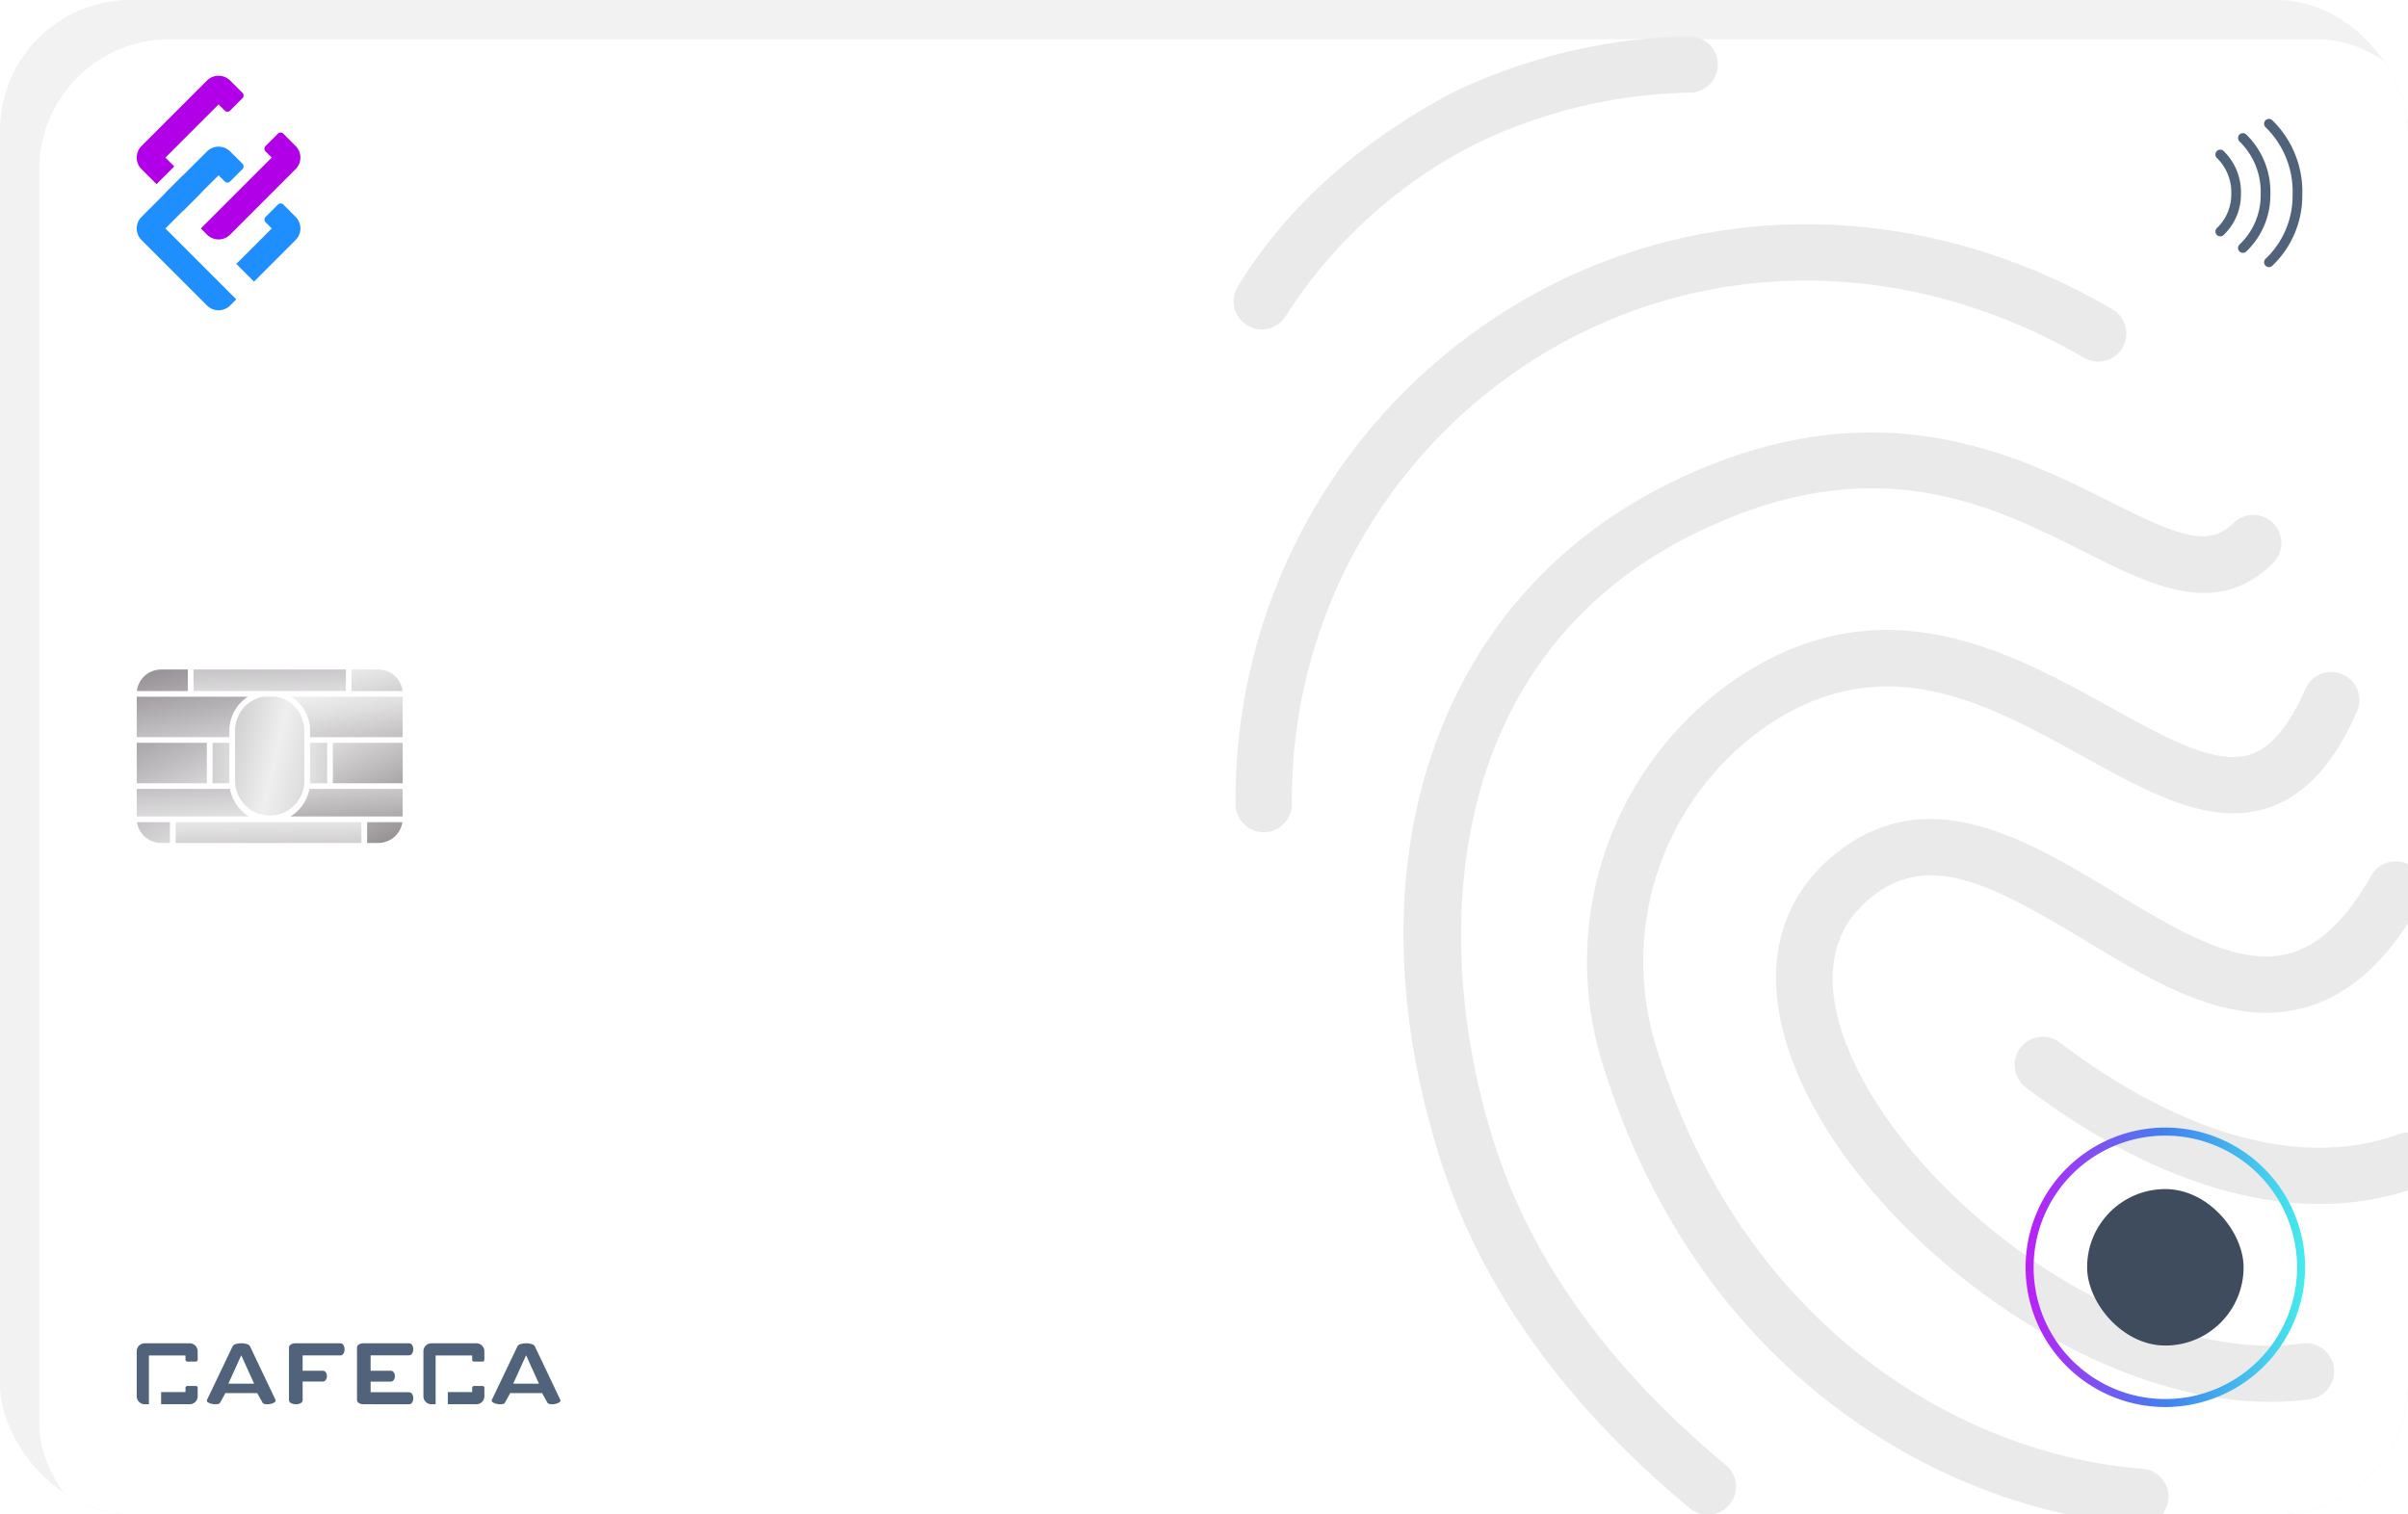 <svg id="Group_65" data-name="Group 65" xmlns="http://www.w3.org/2000/svg" xmlns:xlink="http://www.w3.org/1999/xlink" width="184.376" height="115.958" viewBox="0 0 184.376 115.958">
  <defs>
    <clipPath id="clip-path">
      <rect id="Rectangle_30" data-name="Rectangle 30" width="184.376" height="115.958" rx="10" fill="none"/>
    </clipPath>
    <filter id="Rectangle_21">
      <feOffset dx="3" dy="3" input="SourceAlpha"/>
      <feGaussianBlur stdDeviation="4" result="blur"/>
      <feFlood flood-color="#fff" result="color"/>
      <feComposite operator="out" in="SourceGraphic" in2="blur"/>
      <feComposite operator="in" in="color"/>
      <feComposite operator="in" in2="SourceGraphic"/>
    </filter>
    <linearGradient id="linear-gradient" x1="-2.395" y1="-7.875" x2="1.99" y2="4.81" gradientUnits="objectBoundingBox">
      <stop offset="0" stop-color="#f0eeeb"/>
      <stop offset="0" stop-color="#e9e6e3"/>
      <stop offset="0.067" stop-color="#dad7d5"/>
      <stop offset="0.194" stop-color="#b4b0b2"/>
      <stop offset="0.276" stop-color="#999499"/>
      <stop offset="0.522" stop-color="#efefef"/>
      <stop offset="0.573" stop-color="#e1e0e0"/>
      <stop offset="0.671" stop-color="#bcb9ba"/>
      <stop offset="0.78" stop-color="#8d878a"/>
      <stop offset="1" stop-color="#dbdcdc"/>
      <stop offset="1" stop-color="#b4b4b5"/>
    </linearGradient>
    <linearGradient id="linear-gradient-2" x1="-1.138" y1="-2.696" x2="3.293" y2="5.948" xlink:href="#linear-gradient"/>
    <linearGradient id="linear-gradient-3" x1="-0.92" y1="-6.626" x2="2.313" y2="9.6" xlink:href="#linear-gradient"/>
    <linearGradient id="linear-gradient-4" x1="-3.142" y1="-0.996" x2="3.972" y2="1.92" xlink:href="#linear-gradient"/>
    <linearGradient id="linear-gradient-5" x1="-12.713" y1="-3.412" x2="16.476" y2="5.231" xlink:href="#linear-gradient"/>
    <linearGradient id="linear-gradient-6" x1="-2.213" y1="-2.838" x2="4.812" y2="5.805" xlink:href="#linear-gradient"/>
    <linearGradient id="linear-gradient-7" x1="-1.513" y1="-5.079" x2="2.871" y2="7.605" xlink:href="#linear-gradient"/>
    <linearGradient id="linear-gradient-8" x1="-1.047" y1="-9.305" x2="1.604" y2="7.499" xlink:href="#linear-gradient"/>
    <linearGradient id="linear-gradient-9" x1="-16.27" y1="-4.552" x2="12.422" y2="4.091" xlink:href="#linear-gradient"/>
    <linearGradient id="linear-gradient-10" x1="-4.092" y1="-5.127" x2="2.962" y2="3.517" xlink:href="#linear-gradient"/>
    <linearGradient id="linear-gradient-11" x1="-2.037" y1="-4.611" x2="2.394" y2="4.032" xlink:href="#linear-gradient"/>
    <linearGradient id="linear-gradient-12" x1="-5.206" y1="-8.798" x2="4.468" y2="7.426" xlink:href="#linear-gradient"/>
    <linearGradient id="linear-gradient-13" x1="-2.346" y1="-4.273" x2="7.328" y2="11.952" xlink:href="#linear-gradient"/>
    <linearGradient id="linear-gradient-14" x1="-5.812" y1="-6.879" x2="9.128" y2="9.926" xlink:href="#linear-gradient"/>
    <linearGradient id="linear-gradient-15" x1="-9.83" y1="-11.944" x2="4.12" y2="4.86" xlink:href="#linear-gradient"/>
    <linearGradient id="linear-gradient-16" y1="0.5" x2="1" y2="0.5" gradientUnits="objectBoundingBox">
      <stop offset="0" stop-color="#bd1ff6"/>
      <stop offset="0.5" stop-color="#4181ef"/>
      <stop offset="1" stop-color="#46ebed"/>
    </linearGradient>
  </defs>
  <g id="Group_64" data-name="Group 64" transform="translate(0 0)" clip-path="url(#clip-path)">
    <g data-type="innerShadowGroup">
      <rect id="Rectangle_21-2" data-name="Rectangle 21" width="184.376" height="115.958" rx="10" fill="#f2f2f2"/>
      <g transform="matrix(1, 0, 0, 1, 0, 0)" filter="url(#Rectangle_21)">
        <rect id="Rectangle_21-3" data-name="Rectangle 21" width="184.376" height="115.958" rx="10" transform="translate(0 0)" fill="#fff"/>
      </g>
    </g>
    <g id="Group_52" data-name="Group 52" transform="translate(94.454 2.787)">
      <path id="Path_161" data-name="Path 161" d="M37.827,44.628c-14.519,0-31.188-13.087-36.236-25.253C-1.347,12.294-.191,6.276,4.845,2.43,11.82-2.895,19.289,1.619,25.878,5.6c4.87,2.943,9.47,5.723,13.357,4.711,2.318-.6,4.392-2.561,6.341-5.984A2.154,2.154,0,1,1,49.32,6.46c-2.554,4.486-5.5,7.11-9,8.022a11.046,11.046,0,0,1-2.8.353c-4.7,0-9.35-2.812-13.875-5.546C16.465,4.946,11.79,2.548,7.46,5.854,3.183,9.12,4.072,14.112,5.571,17.725c4.8,11.564,21.758,24.187,34.711,22.435a2.154,2.154,0,1,1,.578,4.269A22.622,22.622,0,0,1,37.827,44.628Z" transform="translate(41.535 59.932)" fill="#eaeaea"/>
      <path id="Path_162" data-name="Path 162" d="M2.152,22.439A2.154,2.154,0,0,1,.315,19.165C3.946,13.2,9.455,8.215,16.688,4.342A43.563,43.563,0,0,1,34.921,0a2.154,2.154,0,0,1,0,4.308A39.178,39.178,0,0,0,18.6,8.2,37.322,37.322,0,0,0,3.994,21.406,2.153,2.153,0,0,1,2.152,22.439Z" transform="translate(0 0)" fill="#eaeaea"/>
      <path id="Path_163" data-name="Path 163" d="M42.383,68.529q-.078,0-.157-.006C28.013,67.5,8.738,57.652,1.194,33.288A26.267,26.267,0,0,1,11.732,3.509C22.765-3.644,32.373,1.67,40.093,5.939c4.336,2.4,8.08,4.469,10.711,3.58C52.372,8.99,53.744,7.346,55,4.495a2.154,2.154,0,0,1,3.944,1.733c-1.768,4.022-3.978,6.434-6.758,7.373-4.431,1.5-9.164-1.12-14.175-3.891C30.6,5.612,22.941,1.376,14.076,7.124a21.944,21.944,0,0,0-8.767,24.89C12.211,54.3,29.677,63.3,42.536,64.227a2.154,2.154,0,0,1-.153,4.3Z" transform="translate(27.078 45.453)" fill="#eaeaea"/>
      <path id="Path_164" data-name="Path 164" d="M23.3,82.88a2.145,2.145,0,0,1-1.375-.5C12.44,74.507,6.046,65.622,2.923,55.975-4.431,33.26,2.364,12.841,20.235,3.957,35.9-3.832,46.854,1.663,54.1,5.3c5.348,2.684,7.548,3.521,9.449,1.636A2.154,2.154,0,0,1,66.581,10c-4.279,4.242-9.2,1.771-14.414-.845C44.917,5.511,35.9.983,22.153,7.815,2.893,17.389,1.964,39.028,7.021,54.648c2.867,8.857,8.809,17.073,17.659,24.42A2.154,2.154,0,0,1,23.3,82.88Z" transform="translate(13.008 30.329)" fill="#eaeaea"/>
      <path id="Path_165" data-name="Path 165" d="M2.154,46.552H2.145A2.154,2.154,0,0,1,0,44.389,44.159,44.159,0,0,1,22.229,5.7C36-2.172,52.782-1.874,67.112,6.494a2.154,2.154,0,1,1-2.172,3.72C51.955,2.632,36.787,2.342,24.366,9.438A39.9,39.9,0,0,0,4.308,44.407,2.154,2.154,0,0,1,2.154,46.552Z" transform="translate(0.153 14.386)" fill="#eaeaea"/>
      <path id="Path_166" data-name="Path 166" d="M23.344,12.8C14.192,12.8,5.686,7.551.849,3.868A2.154,2.154,0,0,1,3.459.44C8.908,4.589,19.522,11.018,29.39,7.464a2.154,2.154,0,0,1,1.46,4.053A22.01,22.01,0,0,1,23.344,12.8Z" transform="translate(59.803 76.606)" fill="#eaeaea"/>
    </g>
    <g id="Group_53" data-name="Group 53" transform="translate(10.469 5.801)">
      <path id="Path_167" data-name="Path 167" d="M2.195,6.266,6.266,2.195l.475.475a.288.288,0,0,0,.407,0l.95-.95a.288.288,0,0,0,0-.407L7.152.367a1.253,1.253,0,0,0-1.772,0L.367,5.38a1.253,1.253,0,0,0,0,1.772L1.517,8.3,2.874,6.945Z" transform="translate(0)" fill="#b100e8"/>
      <rect id="Rectangle_22" data-name="Rectangle 22" width="1.919" height="1.918" transform="translate(2.195 8.98) rotate(-45)" fill="#1f8fff"/>
      <path id="Path_168" data-name="Path 168" d="M7.256,1.03,6.31.084a.288.288,0,0,0-.407,0l-.95.95a.288.288,0,0,0,0,.407l.475.475L1.357,5.987h0L0,7.344l.471.471a1.253,1.253,0,0,0,1.772,0L7.256,2.8A1.253,1.253,0,0,0,7.256,1.03Z" transform="translate(4.909 4.35)" fill="#b100e8"/>
      <path id="Path_169" data-name="Path 169" d="M4.542,2.8a1.253,1.253,0,0,0,0-1.772L3.6.084a.288.288,0,0,0-.407,0l-.95.95a.288.288,0,0,0,0,.407l.475.475L0,4.63,1.357,5.987Z" transform="translate(7.623 9.778)" fill="#1f8fff"/>
      <path id="Path_170" data-name="Path 170" d="M6.266,10.337,2.195,6.266l.138-.138h0l3.4-3.4h0l.534-.534.475.475a.288.288,0,0,0,.407,0l.95-.95a.288.288,0,0,0,0-.407L7.152.367a1.253,1.253,0,0,0-1.772,0L3.921,1.826h0L1.886,3.862h0L.367,5.38a1.253,1.253,0,0,0,0,1.772L5.38,12.165a1.253,1.253,0,0,0,1.772,0l.471-.471L6.266,10.337Z" transform="translate(0 5.428)" fill="#1f8fff"/>
      <rect id="Rectangle_23" data-name="Rectangle 23" width="4.807" transform="translate(2.332 11.556) rotate(-45)" fill="#9600e0"/>
      <rect id="Rectangle_24" data-name="Rectangle 24" width="2.879" height="0.001" transform="translate(1.886 9.289) rotate(-45)" fill="#9600e0"/>
    </g>
    <g id="Group_54" data-name="Group 54" transform="translate(10.469 51.268)">
      <path id="Path_171" data-name="Path 171" d="M0,2.108A3.1,3.1,0,0,0,1.458,0H8.6V2.108Z" transform="translate(11.763 9.145)" fill="url(#linear-gradient)"/>
      <path id="Path_172" data-name="Path 172" d="M8.511,0A3.087,3.087,0,0,0,7.095,2.594v.5H0V0Z" transform="translate(0 2.085)" fill="url(#linear-gradient-2)"/>
      <rect id="Rectangle_25" data-name="Rectangle 25" width="11.668" height="1.648" transform="translate(4.349 0)" fill="url(#linear-gradient-3)"/>
      <path id="Path_173" data-name="Path 173" d="M3.2,0A2.655,2.655,0,0,1,5.3,2.594V6.518a2.651,2.651,0,0,1-5.3,0V2.594A2.655,2.655,0,0,1,2.105,0Z" transform="translate(7.532 2.085)" fill="url(#linear-gradient-4)"/>
      <path id="Path_174" data-name="Path 174" d="M1.292,3.094H0V0H1.289V2.988C1.289,3.023,1.291,3.059,1.292,3.094Z" transform="translate(5.806 5.615)" fill="url(#linear-gradient-5)"/>
      <rect id="Rectangle_26" data-name="Rectangle 26" width="5.369" height="3.094" transform="translate(0 5.615)" fill="url(#linear-gradient-6)"/>
      <path id="Path_175" data-name="Path 175" d="M0,0H7.143A3.1,3.1,0,0,0,8.6,2.108H0Z" transform="translate(0 9.145)" fill="url(#linear-gradient-7)"/>
      <rect id="Rectangle_27" data-name="Rectangle 27" width="14.223" height="1.591" transform="translate(2.981 11.69)" fill="url(#linear-gradient-8)"/>
      <path id="Path_176" data-name="Path 176" d="M0,2.988V0H1.315V3.094H0C0,3.059,0,3.023,0,2.988Z" transform="translate(13.267 5.615)" fill="url(#linear-gradient-9)"/>
      <rect id="Rectangle_28" data-name="Rectangle 28" width="5.347" height="3.094" transform="translate(15.018 5.615)" fill="url(#linear-gradient-10)"/>
      <path id="Path_177" data-name="Path 177" d="M1.417,3.094v-.5A3.087,3.087,0,0,0,0,0H8.512V3.094Z" transform="translate(11.853 2.085)" fill="url(#linear-gradient-11)"/>
      <path id="Path_178" data-name="Path 178" d="M3.9,1.648H0V0H2.046A1.869,1.869,0,0,1,3.9,1.648Z" transform="translate(16.453)" fill="url(#linear-gradient-12)"/>
      <path id="Path_179" data-name="Path 179" d="M1.853,0H3.9V1.648H0A1.869,1.869,0,0,1,1.853,0Z" transform="translate(0.013)" fill="url(#linear-gradient-13)"/>
      <path id="Path_180" data-name="Path 180" d="M0,0H2.524V1.591H1.846A1.869,1.869,0,0,1,0,0Z" transform="translate(0.02 11.69)" fill="url(#linear-gradient-14)"/>
      <path id="Path_181" data-name="Path 181" d="M.858,1.591H0V0H2.7A1.869,1.869,0,0,1,.858,1.591Z" transform="translate(17.641 11.69)" fill="url(#linear-gradient-15)"/>
    </g>
    <g id="Group_58" data-name="Group 58" transform="translate(169.632 9.105)">
      <g id="Group_55" data-name="Group 55" transform="translate(0 2.357)">
        <path id="Path_182" data-name="Path 182" d="M.371,6.636a.371.371,0,0,1-.244-.651A3.528,3.528,0,0,0,1.212,3.4,3.663,3.663,0,0,0,.117.642.371.371,0,0,1,.625.1,4.406,4.406,0,0,1,1.954,3.411,4.279,4.279,0,0,1,.615,6.544.371.371,0,0,1,.371,6.636Z" transform="translate(0 0)" fill="#51637b"/>
      </g>
      <g id="Group_56" data-name="Group 56" transform="translate(1.731 1.091)">
        <path id="Path_183" data-name="Path 183" d="M.371,9.167a.371.371,0,0,1-.244-.651A5.205,5.205,0,0,0,1.733,4.7,5.4,5.4,0,0,0,.118.642.371.371,0,1,1,.625.1a6.137,6.137,0,0,1,1.85,4.614A5.954,5.954,0,0,1,.615,9.076.37.37,0,0,1,.371,9.167Z" transform="translate(0 0)" fill="#51637b"/>
      </g>
      <g id="Group_57" data-name="Group 57" transform="translate(3.725 0)">
        <path id="Path_184" data-name="Path 184" d="M.372,11.35A.371.371,0,0,1,.128,10.7,6.65,6.65,0,0,0,2.182,5.824,6.89,6.89,0,0,0,.118.642.371.371,0,0,1,.625.1a7.63,7.63,0,0,1,2.3,5.737A7.4,7.4,0,0,1,.615,11.259.369.369,0,0,1,.372,11.35Z" transform="translate(0)" fill="#51637b"/>
      </g>
    </g>
    <g id="Group_61" data-name="Group 61" transform="translate(10.469 102.864)">
      <path id="Path_185" data-name="Path 185" d="M5.253,4.331,3.3.228A.389.389,0,0,0,3.05.057,1.473,1.473,0,0,0,2.631,0a1.435,1.435,0,0,0-.409.057.388.388,0,0,0-.251.171L.01,4.331A.247.247,0,0,0,0,4.388a.17.17,0,0,0,.1.143.893.893,0,0,0,.256.1,1.262,1.262,0,0,0,.3.038.782.782,0,0,0,.232-.032.189.189,0,0,0,.133-.107l.394-.716H3.853l.4.716a.221.221,0,0,0,.133.107.688.688,0,0,0,.222.032,1.238,1.238,0,0,0,.3-.038.906.906,0,0,0,.256-.1q.1-.063.1-.139A.144.144,0,0,0,5.253,4.331ZM1.646,3.09,2.631.918,3.617,3.09Z" transform="translate(5.372)" fill="#51637b"/>
      <path id="Path_186" data-name="Path 186" d="M5.253,4.331,3.3.228A.389.389,0,0,0,3.05.057,1.472,1.472,0,0,0,2.631,0a1.435,1.435,0,0,0-.409.057.389.389,0,0,0-.251.171L.01,4.331A.247.247,0,0,0,0,4.388a.17.17,0,0,0,.1.143.893.893,0,0,0,.256.1,1.261,1.261,0,0,0,.3.038.784.784,0,0,0,.232-.032.189.189,0,0,0,.133-.107l.394-.716H3.853l.4.716a.221.221,0,0,0,.133.107.688.688,0,0,0,.222.032,1.24,1.24,0,0,0,.3-.038.907.907,0,0,0,.256-.1q.1-.063.1-.139A.142.142,0,0,0,5.253,4.331ZM1.646,3.09,2.631.918,3.617,3.09Z" transform="translate(27.181)" fill="#51637b"/>
      <path id="Path_187" data-name="Path 187" d="M.523,4.666a.771.771,0,0,1-.36-.084A.275.275,0,0,1,0,4.321V.345A.282.282,0,0,1,.148.089.6.6,0,0,1,.463,0H3.922a.269.269,0,0,1,.256.148.642.642,0,0,1,.079.306.641.641,0,0,1-.084.33.273.273,0,0,1-.251.143H1.045V2.1H2.572a.281.281,0,0,1,.251.128.534.534,0,0,1,0,.567.275.275,0,0,1-.256.133H1.045v1.4a.275.275,0,0,1-.162.261A.773.773,0,0,1,.523,4.666Z" transform="translate(11.658)" fill="#51637b"/>
      <path id="Path_188" data-name="Path 188" d="M.462,4.666a.6.6,0,0,1-.315-.089A.282.282,0,0,1,0,4.322V.344A.282.282,0,0,1,.148.089.6.6,0,0,1,.462,0h3.5A.277.277,0,0,1,4.23.148a.641.641,0,0,1,.079.3.612.612,0,0,1-.089.33.284.284,0,0,1-.256.143H1.043V2.1H2.558a.292.292,0,0,1,.256.128.505.505,0,0,1,.089.3.527.527,0,0,1-.079.271.284.284,0,0,1-.266.133H1.043v.815H3.964a.286.286,0,0,1,.256.138.606.606,0,0,1,.089.335.64.64,0,0,1-.079.3.277.277,0,0,1-.266.148Z" transform="translate(16.866)" fill="#51637b"/>
      <g id="Group_59" data-name="Group 59">
        <path id="Path_189" data-name="Path 189" d="M2.19,1.4A.609.609,0,0,0,2.8.791V.14A.14.14,0,0,0,2.659,0H2.006a.14.14,0,0,0-.14.14V.467H0V1.4Z" transform="translate(1.867 3.266)" fill="#51637b"/>
        <path id="Path_190" data-name="Path 190" d="M.933,3.733V.933h2.8V1.26a.14.14,0,0,0,.14.14h.653a.14.14,0,0,0,.14-.14V.609A.609.609,0,0,0,4.057,0H.609A.609.609,0,0,0,0,.609V4.057a.609.609,0,0,0,.609.609H.933V3.733Z" fill="#51637b"/>
      </g>
      <g id="Group_60" data-name="Group 60" transform="translate(21.952)">
        <path id="Path_191" data-name="Path 191" d="M2.19,1.4A.609.609,0,0,0,2.8.791V.14A.14.14,0,0,0,2.659,0H2.006a.14.14,0,0,0-.14.14V.467H0V1.4Z" transform="translate(1.867 3.266)" fill="#51637b"/>
        <path id="Path_192" data-name="Path 192" d="M.933,3.733V.933h2.8V1.26a.14.14,0,0,0,.14.14h.653a.14.14,0,0,0,.14-.14V.609A.609.609,0,0,0,4.057,0H.609A.609.609,0,0,0,0,.609V4.057a.609.609,0,0,0,.609.609H.934V3.733Z" fill="#51637b"/>
      </g>
    </g>
    <g id="Group_63" data-name="Group 63" transform="translate(155.097 86.345)">
      <g id="Group_62" data-name="Group 62" transform="translate(0)">
        <path id="Path_193" data-name="Path 193" d="M10.7,21.4A10.7,10.7,0,1,1,21.4,10.7,10.712,10.712,0,0,1,10.7,21.4ZM10.7.615A10.086,10.086,0,1,0,20.786,10.7,10.1,10.1,0,0,0,10.7.615Z" fill="url(#linear-gradient-16)"/>
      </g>
      <rect id="Rectangle_29" data-name="Rectangle 29" width="11.982" height="11.982" rx="5.991" transform="translate(4.709 4.709)" fill="#3e4c5e"/>
    </g>
  </g>
</svg>
